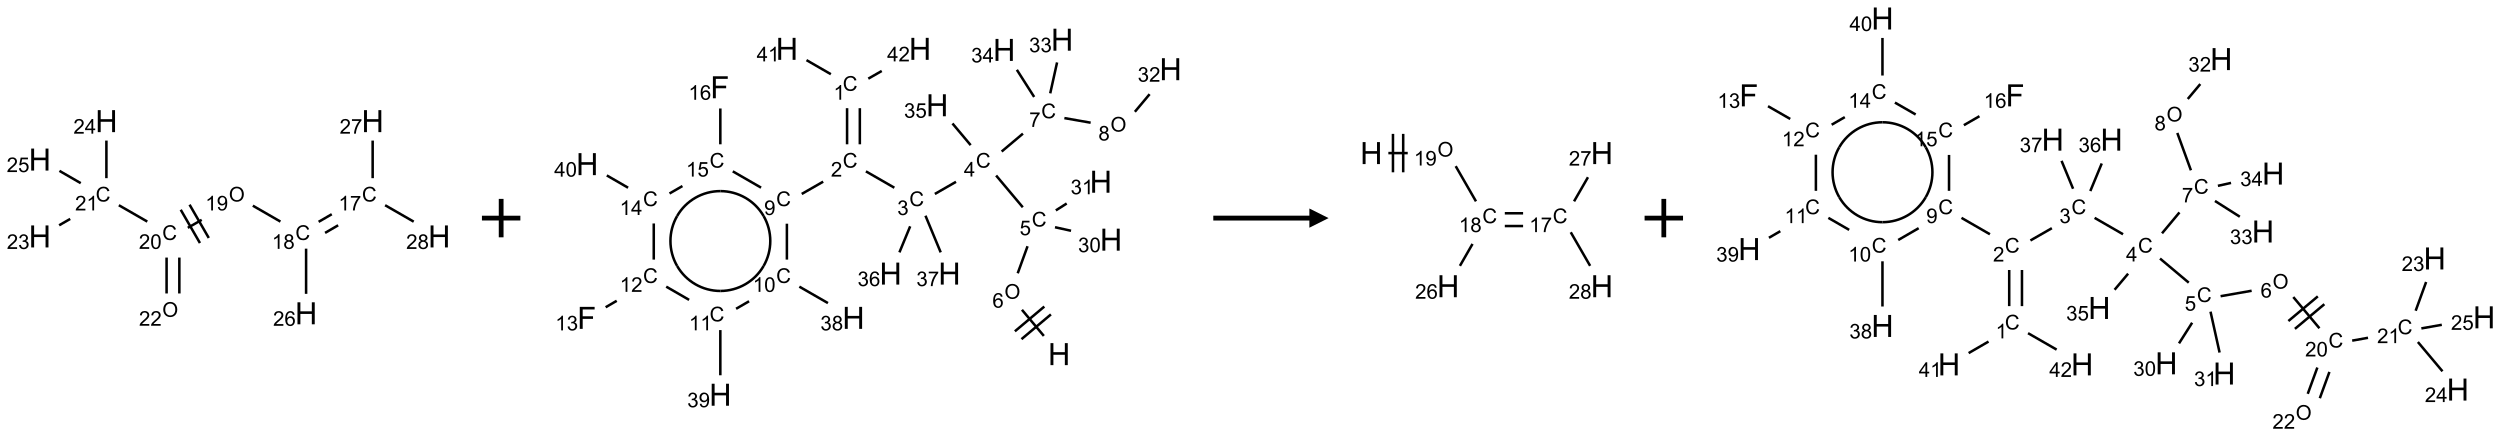 <?xml version="1.0" encoding="UTF-8"?>
<svg xmlns="http://www.w3.org/2000/svg" xmlns:xlink="http://www.w3.org/1999/xlink" width="1301" height="227" viewBox="0 0 1301 227">
<defs>
<g>
<g id="glyph-0-0">
<path d="M 1.332 0 L 1.332 -6.668 L 6.668 -6.668 L 6.668 0 Z M 1.5 -0.168 L 6.5 -0.168 L 6.5 -6.5 L 1.5 -6.5 Z M 1.5 -0.168 "/>
</g>
<g id="glyph-0-1">
<path d="M 6.27 -2.676 L 7.281 -2.422 C 7.07 -1.594 6.688 -0.961 6.137 -0.523 C 5.586 -0.086 4.914 0.129 4.121 0.129 C 3.297 0.129 2.629 -0.039 2.113 -0.371 C 1.598 -0.707 1.203 -1.191 0.934 -1.828 C 0.664 -2.465 0.531 -3.145 0.531 -3.875 C 0.531 -4.672 0.684 -5.363 0.988 -5.957 C 1.293 -6.547 1.723 -6.996 2.285 -7.305 C 2.844 -7.613 3.461 -7.766 4.137 -7.766 C 4.898 -7.766 5.543 -7.57 6.062 -7.184 C 6.582 -6.793 6.945 -6.246 7.152 -5.543 L 6.156 -5.309 C 5.98 -5.863 5.723 -6.266 5.387 -6.52 C 5.051 -6.773 4.625 -6.902 4.113 -6.902 C 3.527 -6.902 3.039 -6.762 2.645 -6.48 C 2.25 -6.199 1.973 -5.82 1.812 -5.348 C 1.652 -4.871 1.574 -4.383 1.574 -3.879 C 1.574 -3.23 1.668 -2.664 1.855 -2.18 C 2.047 -1.695 2.34 -1.332 2.738 -1.094 C 3.137 -0.855 3.57 -0.734 4.035 -0.734 C 4.602 -0.734 5.082 -0.898 5.473 -1.223 C 5.867 -1.551 6.133 -2.035 6.27 -2.676 Z M 6.27 -2.676 "/>
</g>
<g id="glyph-0-2">
<path d="M 3.973 0 L 3.035 0 L 3.035 -5.973 C 2.809 -5.758 2.516 -5.543 2.148 -5.328 C 1.781 -5.113 1.453 -4.953 1.16 -4.844 L 1.16 -5.75 C 1.684 -5.996 2.145 -6.297 2.535 -6.645 C 2.93 -6.996 3.207 -7.336 3.371 -7.668 L 3.973 -7.668 Z M 3.973 0 "/>
</g>
<g id="glyph-0-3">
<path d="M 0.504 -6.637 L 0.504 -7.535 L 5.449 -7.535 L 5.449 -6.809 C 4.961 -6.289 4.48 -5.602 4.004 -4.746 C 3.527 -3.887 3.156 -3.004 2.895 -2.098 C 2.707 -1.461 2.59 -0.762 2.535 0 L 1.574 0 C 1.582 -0.602 1.703 -1.328 1.926 -2.176 C 2.152 -3.027 2.477 -3.848 2.898 -4.637 C 3.32 -5.426 3.77 -6.094 4.246 -6.637 Z M 0.504 -6.637 "/>
</g>
<g id="glyph-0-4">
<path d="M 1.887 -4.141 C 1.496 -4.281 1.207 -4.484 1.02 -4.75 C 0.832 -5.016 0.738 -5.328 0.738 -5.699 C 0.738 -6.254 0.938 -6.719 1.34 -7.098 C 1.738 -7.477 2.27 -7.668 2.934 -7.668 C 3.598 -7.668 4.137 -7.473 4.543 -7.086 C 4.949 -6.699 5.152 -6.227 5.152 -5.672 C 5.152 -5.316 5.059 -5.008 4.871 -4.746 C 4.688 -4.484 4.406 -4.281 4.027 -4.141 C 4.496 -3.988 4.852 -3.742 5.098 -3.402 C 5.34 -3.062 5.465 -2.656 5.465 -2.184 C 5.465 -1.531 5.234 -0.98 4.77 -0.535 C 4.309 -0.09 3.703 0.129 2.949 0.129 C 2.195 0.129 1.586 -0.094 1.125 -0.539 C 0.664 -0.984 0.434 -1.543 0.434 -2.207 C 0.434 -2.703 0.559 -3.121 0.809 -3.457 C 1.062 -3.793 1.422 -4.02 1.887 -4.141 Z M 1.699 -5.73 C 1.699 -5.367 1.812 -5.074 2.047 -4.844 C 2.281 -4.613 2.582 -4.5 2.953 -4.5 C 3.312 -4.5 3.609 -4.613 3.84 -4.84 C 4.07 -5.066 4.188 -5.348 4.188 -5.676 C 4.188 -6.02 4.07 -6.309 3.832 -6.543 C 3.594 -6.777 3.297 -6.895 2.941 -6.895 C 2.586 -6.895 2.289 -6.781 2.051 -6.551 C 1.816 -6.324 1.699 -6.047 1.699 -5.73 Z M 1.395 -2.203 C 1.395 -1.938 1.461 -1.676 1.586 -1.426 C 1.711 -1.176 1.902 -0.984 2.152 -0.848 C 2.402 -0.711 2.672 -0.641 2.957 -0.641 C 3.406 -0.641 3.777 -0.785 4.066 -1.074 C 4.359 -1.363 4.504 -1.727 4.504 -2.172 C 4.504 -2.625 4.355 -2.996 4.055 -3.293 C 3.754 -3.586 3.379 -3.734 2.926 -3.734 C 2.484 -3.734 2.121 -3.59 1.832 -3.297 C 1.543 -3.004 1.395 -2.641 1.395 -2.203 Z M 1.395 -2.203 "/>
</g>
<g id="glyph-0-5">
<path d="M 0.516 -3.719 C 0.516 -4.984 0.855 -5.977 1.535 -6.695 C 2.215 -7.414 3.094 -7.77 4.172 -7.77 C 4.875 -7.77 5.512 -7.602 6.078 -7.266 C 6.645 -6.93 7.074 -6.461 7.371 -5.855 C 7.668 -5.254 7.816 -4.57 7.816 -3.809 C 7.816 -3.035 7.66 -2.34 7.348 -1.73 C 7.035 -1.117 6.594 -0.656 6.02 -0.34 C 5.449 -0.027 4.828 0.129 4.168 0.129 C 3.449 0.129 2.805 -0.043 2.238 -0.391 C 1.672 -0.738 1.246 -1.211 0.953 -1.812 C 0.66 -2.414 0.516 -3.047 0.516 -3.719 Z M 1.559 -3.703 C 1.559 -2.781 1.805 -2.059 2.301 -1.527 C 2.793 -1 3.414 -0.734 4.16 -0.734 C 4.922 -0.734 5.547 -1 6.039 -1.535 C 6.531 -2.07 6.777 -2.828 6.777 -3.812 C 6.777 -4.434 6.672 -4.977 6.461 -5.441 C 6.25 -5.902 5.945 -6.262 5.539 -6.52 C 5.133 -6.773 4.68 -6.902 4.176 -6.902 C 3.461 -6.902 2.848 -6.656 2.332 -6.164 C 1.816 -5.672 1.559 -4.852 1.559 -3.703 Z M 1.559 -3.703 "/>
</g>
<g id="glyph-0-6">
<path d="M 0.582 -1.766 L 1.484 -1.848 C 1.562 -1.426 1.707 -1.117 1.922 -0.926 C 2.137 -0.734 2.414 -0.641 2.75 -0.641 C 3.039 -0.641 3.289 -0.707 3.508 -0.84 C 3.727 -0.973 3.902 -1.148 4.043 -1.367 C 4.18 -1.586 4.297 -1.887 4.391 -2.262 C 4.484 -2.637 4.531 -3.016 4.531 -3.406 C 4.531 -3.449 4.531 -3.512 4.527 -3.594 C 4.34 -3.297 4.082 -3.055 3.758 -2.867 C 3.434 -2.68 3.082 -2.59 2.703 -2.59 C 2.07 -2.59 1.535 -2.816 1.098 -3.277 C 0.66 -3.734 0.441 -4.34 0.441 -5.09 C 0.441 -5.863 0.672 -6.484 1.129 -6.957 C 1.586 -7.43 2.156 -7.668 2.844 -7.668 C 3.34 -7.668 3.793 -7.531 4.207 -7.266 C 4.617 -7 4.93 -6.617 5.145 -6.121 C 5.355 -5.629 5.465 -4.91 5.465 -3.973 C 5.465 -2.996 5.359 -2.223 5.145 -1.645 C 4.934 -1.066 4.617 -0.625 4.199 -0.324 C 3.781 -0.02 3.293 0.129 2.73 0.129 C 2.133 0.129 1.645 -0.035 1.266 -0.367 C 0.887 -0.699 0.66 -1.164 0.582 -1.766 Z M 4.422 -5.137 C 4.422 -5.676 4.277 -6.102 3.992 -6.418 C 3.707 -6.734 3.359 -6.891 2.957 -6.891 C 2.543 -6.891 2.18 -6.719 1.871 -6.379 C 1.562 -6.039 1.406 -5.598 1.406 -5.059 C 1.406 -4.57 1.555 -4.176 1.848 -3.871 C 2.141 -3.566 2.5 -3.418 2.934 -3.418 C 3.367 -3.418 3.723 -3.57 4.004 -3.871 C 4.281 -4.176 4.422 -4.598 4.422 -5.137 Z M 4.422 -5.137 "/>
</g>
<g id="glyph-0-7">
<path d="M 5.371 -0.902 L 5.371 0 L 0.324 0 C 0.316 -0.227 0.352 -0.441 0.434 -0.652 C 0.562 -0.996 0.766 -1.332 1.051 -1.668 C 1.332 -2 1.742 -2.387 2.277 -2.824 C 3.105 -3.504 3.668 -4.043 3.957 -4.441 C 4.25 -4.84 4.395 -5.215 4.395 -5.566 C 4.395 -5.938 4.262 -6.254 3.996 -6.508 C 3.73 -6.762 3.387 -6.891 2.957 -6.891 C 2.508 -6.891 2.145 -6.754 1.875 -6.484 C 1.605 -6.215 1.469 -5.84 1.465 -5.359 L 0.5 -5.457 C 0.566 -6.176 0.812 -6.727 1.246 -7.102 C 1.676 -7.477 2.254 -7.668 2.98 -7.668 C 3.711 -7.668 4.293 -7.465 4.719 -7.059 C 5.145 -6.652 5.359 -6.148 5.359 -5.547 C 5.359 -5.242 5.297 -4.941 5.172 -4.645 C 5.047 -4.352 4.84 -4.039 4.551 -3.715 C 4.262 -3.387 3.777 -2.938 3.105 -2.371 C 2.543 -1.898 2.18 -1.578 2.02 -1.41 C 1.859 -1.242 1.73 -1.07 1.625 -0.902 Z M 5.371 -0.902 "/>
</g>
<g id="glyph-0-8">
<path d="M 0.441 -3.766 C 0.441 -4.668 0.535 -5.395 0.723 -5.945 C 0.906 -6.496 1.184 -6.922 1.551 -7.219 C 1.918 -7.516 2.375 -7.668 2.934 -7.668 C 3.344 -7.668 3.703 -7.586 4.012 -7.418 C 4.32 -7.254 4.574 -7.016 4.777 -6.707 C 4.977 -6.395 5.137 -6.016 5.25 -5.57 C 5.363 -5.125 5.422 -4.523 5.422 -3.766 C 5.422 -2.871 5.328 -2.148 5.145 -1.598 C 4.961 -1.047 4.688 -0.621 4.32 -0.32 C 3.953 -0.02 3.492 0.129 2.934 0.129 C 2.195 0.129 1.617 -0.133 1.199 -0.66 C 0.695 -1.297 0.441 -2.332 0.441 -3.766 Z M 1.406 -3.766 C 1.406 -2.512 1.555 -1.68 1.848 -1.262 C 2.141 -0.848 2.5 -0.641 2.934 -0.641 C 3.363 -0.641 3.727 -0.848 4.02 -1.266 C 4.312 -1.684 4.457 -2.516 4.457 -3.766 C 4.457 -5.023 4.312 -5.859 4.02 -6.27 C 3.727 -6.684 3.359 -6.891 2.922 -6.891 C 2.492 -6.891 2.148 -6.707 1.891 -6.344 C 1.566 -5.879 1.406 -5.02 1.406 -3.766 Z M 1.406 -3.766 "/>
</g>
<g id="glyph-0-9">
<path d="M 0.449 -2.016 L 1.387 -2.141 C 1.492 -1.609 1.676 -1.227 1.934 -0.992 C 2.191 -0.758 2.508 -0.641 2.879 -0.641 C 3.32 -0.641 3.695 -0.793 3.996 -1.098 C 4.301 -1.402 4.453 -1.781 4.453 -2.234 C 4.453 -2.664 4.312 -3.02 4.031 -3.301 C 3.75 -3.578 3.391 -3.719 2.957 -3.719 C 2.781 -3.719 2.562 -3.684 2.297 -3.613 L 2.402 -4.438 C 2.465 -4.43 2.516 -4.426 2.551 -4.426 C 2.949 -4.426 3.312 -4.531 3.629 -4.738 C 3.949 -4.949 4.109 -5.27 4.109 -5.703 C 4.109 -6.047 3.992 -6.332 3.762 -6.559 C 3.527 -6.785 3.227 -6.895 2.859 -6.895 C 2.496 -6.895 2.191 -6.781 1.949 -6.551 C 1.707 -6.324 1.547 -5.98 1.48 -5.52 L 0.543 -5.688 C 0.656 -6.316 0.918 -6.805 1.324 -7.148 C 1.73 -7.492 2.234 -7.668 2.84 -7.668 C 3.254 -7.668 3.641 -7.578 3.988 -7.398 C 4.34 -7.219 4.609 -6.977 4.793 -6.668 C 4.98 -6.359 5.074 -6.031 5.074 -5.684 C 5.074 -5.352 4.984 -5.051 4.809 -4.781 C 4.629 -4.512 4.367 -4.297 4.02 -4.137 C 4.473 -4.031 4.824 -3.816 5.074 -3.488 C 5.324 -3.16 5.449 -2.75 5.449 -2.254 C 5.449 -1.59 5.203 -1.023 4.719 -0.559 C 4.234 -0.098 3.617 0.137 2.875 0.137 C 2.203 0.137 1.648 -0.062 1.207 -0.465 C 0.762 -0.863 0.512 -1.379 0.449 -2.016 Z M 0.449 -2.016 "/>
</g>
<g id="glyph-0-10">
<path d="M 3.449 0 L 3.449 -1.828 L 0.137 -1.828 L 0.137 -2.688 L 3.621 -7.637 L 4.387 -7.637 L 4.387 -2.688 L 5.418 -2.688 L 5.418 -1.828 L 4.387 -1.828 L 4.387 0 Z M 3.449 -2.688 L 3.449 -6.129 L 1.059 -2.688 Z M 3.449 -2.688 "/>
</g>
<g id="glyph-0-11">
<path d="M 0.441 -2 L 1.426 -2.082 C 1.5 -1.605 1.668 -1.242 1.934 -1.004 C 2.199 -0.762 2.52 -0.641 2.895 -0.641 C 3.348 -0.641 3.73 -0.812 4.043 -1.152 C 4.355 -1.492 4.512 -1.941 4.512 -2.504 C 4.512 -3.039 4.359 -3.461 4.059 -3.77 C 3.758 -4.078 3.367 -4.234 2.879 -4.234 C 2.578 -4.234 2.305 -4.164 2.062 -4.027 C 1.82 -3.891 1.629 -3.715 1.488 -3.496 L 0.609 -3.609 L 1.348 -7.531 L 5.145 -7.531 L 5.145 -6.637 L 2.098 -6.637 L 1.688 -4.582 C 2.145 -4.902 2.625 -5.062 3.129 -5.062 C 3.797 -5.062 4.359 -4.832 4.816 -4.371 C 5.277 -3.91 5.504 -3.312 5.504 -2.59 C 5.504 -1.898 5.305 -1.301 4.902 -0.797 C 4.41 -0.18 3.742 0.129 2.895 0.129 C 2.199 0.129 1.633 -0.062 1.195 -0.453 C 0.758 -0.844 0.504 -1.359 0.441 -2 Z M 0.441 -2 "/>
</g>
<g id="glyph-0-12">
<path d="M 5.309 -5.766 L 4.375 -5.691 C 4.293 -6.059 4.172 -6.328 4.02 -6.496 C 3.766 -6.762 3.453 -6.895 3.082 -6.895 C 2.785 -6.895 2.523 -6.812 2.297 -6.645 C 2 -6.43 1.77 -6.117 1.598 -5.703 C 1.43 -5.289 1.34 -4.703 1.332 -3.938 C 1.559 -4.281 1.836 -4.535 2.16 -4.703 C 2.488 -4.871 2.828 -4.953 3.188 -4.953 C 3.812 -4.953 4.344 -4.723 4.785 -4.262 C 5.223 -3.801 5.441 -3.207 5.441 -2.48 C 5.441 -2 5.34 -1.555 5.133 -1.145 C 4.926 -0.73 4.641 -0.418 4.281 -0.199 C 3.922 0.02 3.512 0.129 3.051 0.129 C 2.27 0.129 1.633 -0.156 1.141 -0.73 C 0.648 -1.305 0.402 -2.254 0.402 -3.574 C 0.402 -5.051 0.672 -6.121 1.219 -6.793 C 1.695 -7.375 2.336 -7.668 3.141 -7.668 C 3.742 -7.668 4.234 -7.5 4.617 -7.16 C 5 -6.824 5.23 -6.359 5.309 -5.766 Z M 1.48 -2.473 C 1.48 -2.152 1.547 -1.844 1.684 -1.547 C 1.82 -1.25 2.016 -1.027 2.262 -0.871 C 2.508 -0.719 2.766 -0.641 3.035 -0.641 C 3.434 -0.641 3.773 -0.801 4.059 -1.121 C 4.344 -1.441 4.484 -1.875 4.484 -2.422 C 4.484 -2.949 4.344 -3.367 4.062 -3.668 C 3.781 -3.973 3.426 -4.125 3 -4.125 C 2.578 -4.125 2.219 -3.973 1.922 -3.668 C 1.625 -3.363 1.48 -2.969 1.48 -2.473 Z M 1.48 -2.473 "/>
</g>
<g id="glyph-1-0">
<path d="M 2 0 L 2 -10 L 10 -10 L 10 0 Z M 2.25 -0.25 L 9.75 -0.25 L 9.75 -9.75 L 2.25 -9.75 Z M 2.25 -0.25 "/>
</g>
<g id="glyph-1-1">
<path d="M 1.281 0 L 1.281 -11.453 L 2.797 -11.453 L 2.797 -6.75 L 8.75 -6.75 L 8.75 -11.453 L 10.266 -11.453 L 10.266 0 L 8.75 0 L 8.75 -5.398 L 2.797 -5.398 L 2.797 0 Z M 1.281 0 "/>
</g>
<g id="glyph-1-2">
<path d="M 1.312 0 L 1.312 -11.453 L 9.039 -11.453 L 9.039 -10.102 L 2.828 -10.102 L 2.828 -6.555 L 8.203 -6.555 L 8.203 -5.203 L 2.828 -5.203 L 2.828 0 Z M 1.312 0 "/>
</g>
</g>
</defs>
<path fill="none" stroke-width="0.033" stroke-linecap="butt" stroke-linejoin="miter" stroke="rgb(0%, 0%, 0%)" stroke-opacity="1" stroke-miterlimit="10" d="M 3.798 1.211 L 3.627 1.31 " transform="matrix(40, 0, 0, 40, 20.731, 63.039)"/>
<path fill="none" stroke-width="0.033" stroke-linecap="butt" stroke-linejoin="miter" stroke="rgb(0%, 0%, 0%)" stroke-opacity="1" stroke-miterlimit="10" d="M 3.881 1.355 L 3.711 1.454 " transform="matrix(40, 0, 0, 40, 20.731, 63.039)"/>
<path fill="none" stroke-width="0.033" stroke-linecap="butt" stroke-linejoin="miter" stroke="rgb(0%, 0%, 0%)" stroke-opacity="1" stroke-miterlimit="10" d="M 3.13 1.307 L 2.771 1.1 " transform="matrix(40, 0, 0, 40, 20.731, 63.039)"/>
<path fill="none" stroke-width="0.033" stroke-linecap="butt" stroke-linejoin="miter" stroke="rgb(0%, 0%, 0%)" stroke-opacity="1" stroke-miterlimit="10" d="M 2.106 1.284 L 1.925 1.388 " transform="matrix(40, 0, 0, 40, 20.731, 63.039)"/>
<path fill="none" stroke-width="0.033" stroke-linecap="butt" stroke-linejoin="miter" stroke="rgb(0%, 0%, 0%)" stroke-opacity="1" stroke-miterlimit="10" d="M 1.833 1.153 L 2.083 1.586 " transform="matrix(40, 0, 0, 40, 20.731, 63.039)"/>
<path fill="none" stroke-width="0.033" stroke-linecap="butt" stroke-linejoin="miter" stroke="rgb(0%, 0%, 0%)" stroke-opacity="1" stroke-miterlimit="10" d="M 1.948 1.087 L 2.198 1.52 " transform="matrix(40, 0, 0, 40, 20.731, 63.039)"/>
<path fill="none" stroke-width="0.033" stroke-linecap="butt" stroke-linejoin="miter" stroke="rgb(0%, 0%, 0%)" stroke-opacity="1" stroke-miterlimit="10" d="M 1.398 1.307 L 1.028 1.094 " transform="matrix(40, 0, 0, 40, 20.731, 63.039)"/>
<path fill="none" stroke-width="0.033" stroke-linecap="butt" stroke-linejoin="miter" stroke="rgb(0%, 0%, 0%)" stroke-opacity="1" stroke-miterlimit="10" d="M 0.395 1.272 L 0.251 1.355 " transform="matrix(40, 0, 0, 40, 20.731, 63.039)"/>
<path fill="none" stroke-width="0.033" stroke-linecap="butt" stroke-linejoin="miter" stroke="rgb(0%, 0%, 0%)" stroke-opacity="1" stroke-miterlimit="10" d="M 0.866 0.742 L 0.866 0.253 " transform="matrix(40, 0, 0, 40, 20.731, 63.039)"/>
<path fill="none" stroke-width="0.033" stroke-linecap="butt" stroke-linejoin="miter" stroke="rgb(0%, 0%, 0%)" stroke-opacity="1" stroke-miterlimit="10" d="M 0.532 0.807 L 0.255 0.647 " transform="matrix(40, 0, 0, 40, 20.731, 63.039)"/>
<path fill="none" stroke-width="0.033" stroke-linecap="butt" stroke-linejoin="miter" stroke="rgb(0%, 0%, 0%)" stroke-opacity="1" stroke-miterlimit="10" d="M 1.649 1.775 L 1.649 2.242 " transform="matrix(40, 0, 0, 40, 20.731, 63.039)"/>
<path fill="none" stroke-width="0.033" stroke-linecap="butt" stroke-linejoin="miter" stroke="rgb(0%, 0%, 0%)" stroke-opacity="1" stroke-miterlimit="10" d="M 1.815 1.775 L 1.815 2.242 " transform="matrix(40, 0, 0, 40, 20.731, 63.039)"/>
<path fill="none" stroke-width="0.033" stroke-linecap="butt" stroke-linejoin="miter" stroke="rgb(0%, 0%, 0%)" stroke-opacity="1" stroke-miterlimit="10" d="M 3.464 1.659 L 3.464 2.247 " transform="matrix(40, 0, 0, 40, 20.731, 63.039)"/>
<path fill="none" stroke-width="0.033" stroke-linecap="butt" stroke-linejoin="miter" stroke="rgb(0%, 0%, 0%)" stroke-opacity="1" stroke-miterlimit="10" d="M 4.33 0.742 L 4.33 0.253 " transform="matrix(40, 0, 0, 40, 20.731, 63.039)"/>
<path fill="none" stroke-width="0.033" stroke-linecap="butt" stroke-linejoin="miter" stroke="rgb(0%, 0%, 0%)" stroke-opacity="1" stroke-miterlimit="10" d="M 4.492 1.094 L 4.864 1.308 " transform="matrix(40, 0, 0, 40, 20.731, 63.039)"/>
<g fill="rgb(0%, 0%, 0%)" fill-opacity="1">
<use xlink:href="#glyph-0-1" x="188.344" y="104.883"/>
</g>
<g fill="rgb(0%, 0%, 0%)" fill-opacity="1">
<use xlink:href="#glyph-0-2" x="176.156" y="109.52"/>
<use xlink:href="#glyph-0-3" x="182.089" y="109.52"/>
</g>
<g fill="rgb(0%, 0%, 0%)" fill-opacity="1">
<use xlink:href="#glyph-0-1" x="153.703" y="124.883"/>
</g>
<g fill="rgb(0%, 0%, 0%)" fill-opacity="1">
<use xlink:href="#glyph-0-2" x="141.5" y="129.52"/>
<use xlink:href="#glyph-0-4" x="147.432" y="129.52"/>
</g>
<g fill="rgb(0%, 0%, 0%)" fill-opacity="1">
<use xlink:href="#glyph-0-5" x="119.078" y="104.887"/>
</g>
<g fill="rgb(0%, 0%, 0%)" fill-opacity="1">
<use xlink:href="#glyph-0-2" x="106.859" y="109.52"/>
<use xlink:href="#glyph-0-6" x="112.792" y="109.52"/>
</g>
<g fill="rgb(0%, 0%, 0%)" fill-opacity="1">
<use xlink:href="#glyph-0-1" x="84.418" y="124.883"/>
</g>
<g fill="rgb(0%, 0%, 0%)" fill-opacity="1">
<use xlink:href="#glyph-0-7" x="72.262" y="129.52"/>
<use xlink:href="#glyph-0-8" x="78.194" y="129.52"/>
</g>
<g fill="rgb(0%, 0%, 0%)" fill-opacity="1">
<use xlink:href="#glyph-0-1" x="49.777" y="104.883"/>
</g>
<g fill="rgb(0%, 0%, 0%)" fill-opacity="1">
<use xlink:href="#glyph-0-7" x="39.07" y="109.52"/>
<use xlink:href="#glyph-0-2" x="45.003" y="109.52"/>
</g>
<g fill="rgb(0%, 0%, 0%)" fill-opacity="1">
<use xlink:href="#glyph-1-1" x="14.957" y="128.766"/>
</g>
<g fill="rgb(0%, 0%, 0%)" fill-opacity="1">
<use xlink:href="#glyph-0-7" x="3.527" y="129.559"/>
<use xlink:href="#glyph-0-9" x="9.46" y="129.559"/>
</g>
<g fill="rgb(0%, 0%, 0%)" fill-opacity="1">
<use xlink:href="#glyph-1-1" x="49.598" y="68.766"/>
</g>
<g fill="rgb(0%, 0%, 0%)" fill-opacity="1">
<use xlink:href="#glyph-0-7" x="38.199" y="69.559"/>
<use xlink:href="#glyph-0-10" x="44.132" y="69.559"/>
</g>
<g fill="rgb(0%, 0%, 0%)" fill-opacity="1">
<use xlink:href="#glyph-1-1" x="14.957" y="88.766"/>
</g>
<g fill="rgb(0%, 0%, 0%)" fill-opacity="1">
<use xlink:href="#glyph-0-7" x="3.469" y="89.559"/>
<use xlink:href="#glyph-0-11" x="9.401" y="89.559"/>
</g>
<g fill="rgb(0%, 0%, 0%)" fill-opacity="1">
<use xlink:href="#glyph-0-5" x="84.434" y="164.887"/>
</g>
<g fill="rgb(0%, 0%, 0%)" fill-opacity="1">
<use xlink:href="#glyph-0-7" x="72.316" y="169.52"/>
<use xlink:href="#glyph-0-7" x="78.249" y="169.52"/>
</g>
<g fill="rgb(0%, 0%, 0%)" fill-opacity="1">
<use xlink:href="#glyph-1-1" x="153.523" y="168.766"/>
</g>
<g fill="rgb(0%, 0%, 0%)" fill-opacity="1">
<use xlink:href="#glyph-0-7" x="142.094" y="169.559"/>
<use xlink:href="#glyph-0-12" x="148.026" y="169.559"/>
</g>
<g fill="rgb(0%, 0%, 0%)" fill-opacity="1">
<use xlink:href="#glyph-1-1" x="188.164" y="68.766"/>
</g>
<g fill="rgb(0%, 0%, 0%)" fill-opacity="1">
<use xlink:href="#glyph-0-7" x="176.73" y="69.559"/>
<use xlink:href="#glyph-0-3" x="182.663" y="69.559"/>
</g>
<g fill="rgb(0%, 0%, 0%)" fill-opacity="1">
<use xlink:href="#glyph-1-1" x="222.805" y="128.766"/>
</g>
<g fill="rgb(0%, 0%, 0%)" fill-opacity="1">
<use xlink:href="#glyph-0-7" x="211.355" y="129.559"/>
<use xlink:href="#glyph-0-4" x="217.288" y="129.559"/>
</g>
<path fill="none" stroke-width="0.062" stroke-linecap="butt" stroke-linejoin="miter" stroke="rgb(0%, 0%, 0%)" stroke-opacity="1" stroke-miterlimit="10" d="M -0 0 L 0.5 0 M 0.25 -0.25 L 0.25 0.25 " transform="matrix(40, 0, 0, 40, 250.801, 113.5)"/>
<path fill="none" stroke-width="0.033" stroke-linecap="butt" stroke-linejoin="miter" stroke="rgb(0%, 0%, 0%)" stroke-opacity="1" stroke-miterlimit="10" d="M 5.941 3.854 L 5.656 3.514 " transform="matrix(40, 0, 0, 40, 305.578, 20.654)"/>
<path fill="none" stroke-width="0.033" stroke-linecap="butt" stroke-linejoin="miter" stroke="rgb(0%, 0%, 0%)" stroke-opacity="1" stroke-miterlimit="10" d="M 5.947 3.472 L 5.564 3.794 " transform="matrix(40, 0, 0, 40, 305.578, 20.654)"/>
<path fill="none" stroke-width="0.033" stroke-linecap="butt" stroke-linejoin="miter" stroke="rgb(0%, 0%, 0%)" stroke-opacity="1" stroke-miterlimit="10" d="M 6.033 3.574 L 5.65 3.896 " transform="matrix(40, 0, 0, 40, 305.578, 20.654)"/>
<path fill="none" stroke-width="0.033" stroke-linecap="butt" stroke-linejoin="miter" stroke="rgb(0%, 0%, 0%)" stroke-opacity="1" stroke-miterlimit="10" d="M 5.601 3.039 L 5.729 2.687 " transform="matrix(40, 0, 0, 40, 305.578, 20.654)"/>
<path fill="none" stroke-width="0.033" stroke-linecap="butt" stroke-linejoin="miter" stroke="rgb(0%, 0%, 0%)" stroke-opacity="1" stroke-miterlimit="10" d="M 5.667 2.18 L 5.32 1.767 " transform="matrix(40, 0, 0, 40, 305.578, 20.654)"/>
<path fill="none" stroke-width="0.033" stroke-linecap="butt" stroke-linejoin="miter" stroke="rgb(0%, 0%, 0%)" stroke-opacity="1" stroke-miterlimit="10" d="M 4.798 1.849 L 4.523 2.007 " transform="matrix(40, 0, 0, 40, 305.578, 20.654)"/>
<path fill="none" stroke-width="0.033" stroke-linecap="butt" stroke-linejoin="miter" stroke="rgb(0%, 0%, 0%)" stroke-opacity="1" stroke-miterlimit="10" d="M 3.996 1.926 L 3.626 1.713 " transform="matrix(40, 0, 0, 40, 305.578, 20.654)"/>
<path fill="none" stroke-width="0.033" stroke-linecap="butt" stroke-linejoin="miter" stroke="rgb(0%, 0%, 0%)" stroke-opacity="1" stroke-miterlimit="10" d="M 3.547 1.361 L 3.547 0.891 " transform="matrix(40, 0, 0, 40, 305.578, 20.654)"/>
<path fill="none" stroke-width="0.033" stroke-linecap="butt" stroke-linejoin="miter" stroke="rgb(0%, 0%, 0%)" stroke-opacity="1" stroke-miterlimit="10" d="M 3.381 1.361 L 3.381 0.891 " transform="matrix(40, 0, 0, 40, 305.578, 20.654)"/>
<path fill="none" stroke-width="0.033" stroke-linecap="butt" stroke-linejoin="miter" stroke="rgb(0%, 0%, 0%)" stroke-opacity="1" stroke-miterlimit="10" d="M 3.17 0.449 L 2.853 0.266 " transform="matrix(40, 0, 0, 40, 305.578, 20.654)"/>
<path fill="none" stroke-width="0.033" stroke-linecap="butt" stroke-linejoin="miter" stroke="rgb(0%, 0%, 0%)" stroke-opacity="1" stroke-miterlimit="10" d="M 3.657 0.507 L 3.832 0.407 " transform="matrix(40, 0, 0, 40, 305.578, 20.654)"/>
<path fill="none" stroke-width="0.033" stroke-linecap="butt" stroke-linejoin="miter" stroke="rgb(0%, 0%, 0%)" stroke-opacity="1" stroke-miterlimit="10" d="M 3.07 1.847 L 2.791 2.007 " transform="matrix(40, 0, 0, 40, 305.578, 20.654)"/>
<path fill="none" stroke-width="0.033" stroke-linecap="butt" stroke-linejoin="miter" stroke="rgb(0%, 0%, 0%)" stroke-opacity="1" stroke-miterlimit="10" d="M 2.598 2.394 L 2.598 2.861 " transform="matrix(40, 0, 0, 40, 305.578, 20.654)"/>
<path fill="none" stroke-width="0.033" stroke-linecap="butt" stroke-linejoin="miter" stroke="rgb(0%, 0%, 0%)" stroke-opacity="1" stroke-miterlimit="10" d="M 2.76 3.213 L 3.132 3.427 " transform="matrix(40, 0, 0, 40, 305.578, 20.654)"/>
<path fill="none" stroke-width="0.033" stroke-linecap="butt" stroke-linejoin="miter" stroke="rgb(0%, 0%, 0%)" stroke-opacity="1" stroke-miterlimit="10" d="M 2.106 3.403 L 1.937 3.501 " transform="matrix(40, 0, 0, 40, 305.578, 20.654)"/>
<path fill="none" stroke-width="0.033" stroke-linecap="butt" stroke-linejoin="miter" stroke="rgb(0%, 0%, 0%)" stroke-opacity="1" stroke-miterlimit="10" d="M 1.732 3.778 L 1.732 4.366 " transform="matrix(40, 0, 0, 40, 305.578, 20.654)"/>
<path fill="none" stroke-width="0.033" stroke-linecap="butt" stroke-linejoin="miter" stroke="rgb(0%, 0%, 0%)" stroke-opacity="1" stroke-miterlimit="10" d="M 1.326 3.385 L 1.028 3.213 " transform="matrix(40, 0, 0, 40, 305.578, 20.654)"/>
<path fill="none" stroke-width="0.033" stroke-linecap="butt" stroke-linejoin="miter" stroke="rgb(0%, 0%, 0%)" stroke-opacity="1" stroke-miterlimit="10" d="M 0.384 3.397 L 0.24 3.481 " transform="matrix(40, 0, 0, 40, 305.578, 20.654)"/>
<path fill="none" stroke-width="0.033" stroke-linecap="butt" stroke-linejoin="miter" stroke="rgb(0%, 0%, 0%)" stroke-opacity="1" stroke-miterlimit="10" d="M 0.866 2.861 L 0.866 2.391 " transform="matrix(40, 0, 0, 40, 305.578, 20.654)"/>
<path fill="none" stroke-width="0.033" stroke-linecap="butt" stroke-linejoin="miter" stroke="rgb(0%, 0%, 0%)" stroke-opacity="1" stroke-miterlimit="10" d="M 0.532 1.926 L 0.255 1.766 " transform="matrix(40, 0, 0, 40, 305.578, 20.654)"/>
<path fill="none" stroke-width="0.033" stroke-linecap="butt" stroke-linejoin="miter" stroke="rgb(0%, 0%, 0%)" stroke-opacity="1" stroke-miterlimit="10" d="M 1.071 2.001 L 1.239 1.904 " transform="matrix(40, 0, 0, 40, 305.578, 20.654)"/>
<path fill="none" stroke-width="0.033" stroke-linecap="butt" stroke-linejoin="miter" stroke="rgb(0%, 0%, 0%)" stroke-opacity="1" stroke-miterlimit="10" d="M 1.894 1.713 L 2.262 1.925 " transform="matrix(40, 0, 0, 40, 305.578, 20.654)"/>
<path fill="none" stroke-width="0.033" stroke-linecap="butt" stroke-linejoin="miter" stroke="rgb(0%, 0%, 0%)" stroke-opacity="1" stroke-miterlimit="10" d="M 1.732 1.361 L 1.732 0.895 " transform="matrix(40, 0, 0, 40, 305.578, 20.654)"/>
<path fill="none" stroke-width="0.033" stroke-linecap="butt" stroke-linejoin="miter" stroke="rgb(0%, 0%, 0%)" stroke-opacity="1" stroke-miterlimit="10" d="M 4.202 2.428 L 4.062 2.767 " transform="matrix(40, 0, 0, 40, 305.578, 20.654)"/>
<path fill="none" stroke-width="0.033" stroke-linecap="butt" stroke-linejoin="miter" stroke="rgb(0%, 0%, 0%)" stroke-opacity="1" stroke-miterlimit="10" d="M 4.401 2.29 L 4.599 2.767 " transform="matrix(40, 0, 0, 40, 305.578, 20.654)"/>
<path fill="none" stroke-width="0.033" stroke-linecap="butt" stroke-linejoin="miter" stroke="rgb(0%, 0%, 0%)" stroke-opacity="1" stroke-miterlimit="10" d="M 5.392 1.455 L 5.669 1.222 " transform="matrix(40, 0, 0, 40, 305.578, 20.654)"/>
<path fill="none" stroke-width="0.033" stroke-linecap="butt" stroke-linejoin="miter" stroke="rgb(0%, 0%, 0%)" stroke-opacity="1" stroke-miterlimit="10" d="M 6.208 1.02 L 6.55 1.08 " transform="matrix(40, 0, 0, 40, 305.578, 20.654)"/>
<path fill="none" stroke-width="0.033" stroke-linecap="butt" stroke-linejoin="miter" stroke="rgb(0%, 0%, 0%)" stroke-opacity="1" stroke-miterlimit="10" d="M 7.125 0.938 L 7.317 0.709 " transform="matrix(40, 0, 0, 40, 305.578, 20.654)"/>
<path fill="none" stroke-width="0.033" stroke-linecap="butt" stroke-linejoin="miter" stroke="rgb(0%, 0%, 0%)" stroke-opacity="1" stroke-miterlimit="10" d="M 6.024 0.698 L 6.113 0.296 " transform="matrix(40, 0, 0, 40, 305.578, 20.654)"/>
<path fill="none" stroke-width="0.033" stroke-linecap="butt" stroke-linejoin="miter" stroke="rgb(0%, 0%, 0%)" stroke-opacity="1" stroke-miterlimit="10" d="M 5.815 0.745 L 5.59 0.392 " transform="matrix(40, 0, 0, 40, 305.578, 20.654)"/>
<path fill="none" stroke-width="0.033" stroke-linecap="butt" stroke-linejoin="miter" stroke="rgb(0%, 0%, 0%)" stroke-opacity="1" stroke-miterlimit="10" d="M 4.989 1.372 L 4.752 1.09 " transform="matrix(40, 0, 0, 40, 305.578, 20.654)"/>
<path fill="none" stroke-width="0.033" stroke-linecap="butt" stroke-linejoin="miter" stroke="rgb(0%, 0%, 0%)" stroke-opacity="1" stroke-miterlimit="10" d="M 6.086 2.44 L 6.295 2.486 " transform="matrix(40, 0, 0, 40, 305.578, 20.654)"/>
<path fill="none" stroke-width="0.033" stroke-linecap="butt" stroke-linejoin="miter" stroke="rgb(0%, 0%, 0%)" stroke-opacity="1" stroke-miterlimit="10" d="M 6.097 2.221 L 6.238 2.131 " transform="matrix(40, 0, 0, 40, 305.578, 20.654)"/>
<path fill="none" stroke-width="0.033" stroke-linecap="butt" stroke-linejoin="miter" stroke="rgb(0%, 0%, 0%)" stroke-opacity="1" stroke-miterlimit="10" d="M 2.295 2.294 C 2.411 2.495 2.411 2.743 2.295 2.944 " transform="matrix(40, 0, 0, 40, 305.578, 20.654)"/>
<path fill="none" stroke-width="0.033" stroke-linecap="butt" stroke-linejoin="miter" stroke="rgb(0%, 0%, 0%)" stroke-opacity="1" stroke-miterlimit="10" d="M 1.732 1.97 C 1.964 1.97 2.179 2.093 2.295 2.294 " transform="matrix(40, 0, 0, 40, 305.578, 20.654)"/>
<path fill="none" stroke-width="0.033" stroke-linecap="butt" stroke-linejoin="miter" stroke="rgb(0%, 0%, 0%)" stroke-opacity="1" stroke-miterlimit="10" d="M 1.17 2.294 C 1.286 2.093 1.5 1.97 1.732 1.97 " transform="matrix(40, 0, 0, 40, 305.578, 20.654)"/>
<path fill="none" stroke-width="0.033" stroke-linecap="butt" stroke-linejoin="miter" stroke="rgb(0%, 0%, 0%)" stroke-opacity="1" stroke-miterlimit="10" d="M 1.17 2.944 C 1.054 2.743 1.054 2.495 1.17 2.294 " transform="matrix(40, 0, 0, 40, 305.578, 20.654)"/>
<path fill="none" stroke-width="0.033" stroke-linecap="butt" stroke-linejoin="miter" stroke="rgb(0%, 0%, 0%)" stroke-opacity="1" stroke-miterlimit="10" d="M 1.732 3.269 C 1.5 3.269 1.286 3.145 1.17 2.944 " transform="matrix(40, 0, 0, 40, 305.578, 20.654)"/>
<path fill="none" stroke-width="0.033" stroke-linecap="butt" stroke-linejoin="miter" stroke="rgb(0%, 0%, 0%)" stroke-opacity="1" stroke-miterlimit="10" d="M 2.295 2.944 C 2.179 3.145 1.964 3.269 1.732 3.269 " transform="matrix(40, 0, 0, 40, 305.578, 20.654)"/>
<g fill="rgb(0%, 0%, 0%)" fill-opacity="1">
<use xlink:href="#glyph-1-1" x="545.395" y="190.016"/>
</g>
<g fill="rgb(0%, 0%, 0%)" fill-opacity="1">
<use xlink:href="#glyph-0-5" x="522.699" y="155.496"/>
</g>
<g fill="rgb(0%, 0%, 0%)" fill-opacity="1">
<use xlink:href="#glyph-0-12" x="516.438" y="160.129"/>
</g>
<g fill="rgb(0%, 0%, 0%)" fill-opacity="1">
<use xlink:href="#glyph-0-1" x="536.918" y="117.902"/>
</g>
<g fill="rgb(0%, 0%, 0%)" fill-opacity="1">
<use xlink:href="#glyph-0-11" x="530.609" y="122.406"/>
</g>
<g fill="rgb(0%, 0%, 0%)" fill-opacity="1">
<use xlink:href="#glyph-0-1" x="507.832" y="87.262"/>
</g>
<g fill="rgb(0%, 0%, 0%)" fill-opacity="1">
<use xlink:href="#glyph-0-10" x="501.613" y="91.867"/>
</g>
<g fill="rgb(0%, 0%, 0%)" fill-opacity="1">
<use xlink:href="#glyph-0-1" x="473.191" y="107.262"/>
</g>
<g fill="rgb(0%, 0%, 0%)" fill-opacity="1">
<use xlink:href="#glyph-0-9" x="466.938" y="111.898"/>
</g>
<g fill="rgb(0%, 0%, 0%)" fill-opacity="1">
<use xlink:href="#glyph-0-1" x="438.551" y="87.262"/>
</g>
<g fill="rgb(0%, 0%, 0%)" fill-opacity="1">
<use xlink:href="#glyph-0-7" x="432.379" y="91.898"/>
</g>
<g fill="rgb(0%, 0%, 0%)" fill-opacity="1">
<use xlink:href="#glyph-0-1" x="438.551" y="47.262"/>
</g>
<g fill="rgb(0%, 0%, 0%)" fill-opacity="1">
<use xlink:href="#glyph-0-2" x="433.77" y="51.898"/>
</g>
<g fill="rgb(0%, 0%, 0%)" fill-opacity="1">
<use xlink:href="#glyph-1-1" x="403.73" y="31.145"/>
</g>
<g fill="rgb(0%, 0%, 0%)" fill-opacity="1">
<use xlink:href="#glyph-0-10" x="393.77" y="31.938"/>
<use xlink:href="#glyph-0-2" x="399.702" y="31.938"/>
</g>
<g fill="rgb(0%, 0%, 0%)" fill-opacity="1">
<use xlink:href="#glyph-1-1" x="473.012" y="31.145"/>
</g>
<g fill="rgb(0%, 0%, 0%)" fill-opacity="1">
<use xlink:href="#glyph-0-10" x="461.656" y="31.938"/>
<use xlink:href="#glyph-0-7" x="467.589" y="31.938"/>
</g>
<g fill="rgb(0%, 0%, 0%)" fill-opacity="1">
<use xlink:href="#glyph-0-1" x="403.91" y="107.262"/>
</g>
<g fill="rgb(0%, 0%, 0%)" fill-opacity="1">
<use xlink:href="#glyph-0-6" x="397.641" y="111.898"/>
</g>
<g fill="rgb(0%, 0%, 0%)" fill-opacity="1">
<use xlink:href="#glyph-0-1" x="403.91" y="147.262"/>
</g>
<g fill="rgb(0%, 0%, 0%)" fill-opacity="1">
<use xlink:href="#glyph-0-2" x="391.75" y="151.898"/>
<use xlink:href="#glyph-0-8" x="397.682" y="151.898"/>
</g>
<g fill="rgb(0%, 0%, 0%)" fill-opacity="1">
<use xlink:href="#glyph-1-1" x="438.371" y="171.145"/>
</g>
<g fill="rgb(0%, 0%, 0%)" fill-opacity="1">
<use xlink:href="#glyph-0-9" x="426.922" y="171.938"/>
<use xlink:href="#glyph-0-4" x="432.854" y="171.938"/>
</g>
<g fill="rgb(0%, 0%, 0%)" fill-opacity="1">
<use xlink:href="#glyph-0-1" x="369.266" y="167.262"/>
</g>
<g fill="rgb(0%, 0%, 0%)" fill-opacity="1">
<use xlink:href="#glyph-0-2" x="358.555" y="171.898"/>
<use xlink:href="#glyph-0-2" x="364.487" y="171.898"/>
</g>
<g fill="rgb(0%, 0%, 0%)" fill-opacity="1">
<use xlink:href="#glyph-1-1" x="369.086" y="211.145"/>
</g>
<g fill="rgb(0%, 0%, 0%)" fill-opacity="1">
<use xlink:href="#glyph-0-9" x="357.637" y="211.938"/>
<use xlink:href="#glyph-0-6" x="363.569" y="211.938"/>
</g>
<g fill="rgb(0%, 0%, 0%)" fill-opacity="1">
<use xlink:href="#glyph-0-1" x="334.625" y="147.262"/>
</g>
<g fill="rgb(0%, 0%, 0%)" fill-opacity="1">
<use xlink:href="#glyph-0-2" x="322.52" y="151.898"/>
<use xlink:href="#glyph-0-7" x="328.452" y="151.898"/>
</g>
<g fill="rgb(0%, 0%, 0%)" fill-opacity="1">
<use xlink:href="#glyph-1-2" x="300.402" y="171.145"/>
</g>
<g fill="rgb(0%, 0%, 0%)" fill-opacity="1">
<use xlink:href="#glyph-0-2" x="289" y="171.938"/>
<use xlink:href="#glyph-0-9" x="294.932" y="171.938"/>
</g>
<g fill="rgb(0%, 0%, 0%)" fill-opacity="1">
<use xlink:href="#glyph-0-1" x="334.625" y="107.262"/>
</g>
<g fill="rgb(0%, 0%, 0%)" fill-opacity="1">
<use xlink:href="#glyph-0-2" x="322.473" y="111.898"/>
<use xlink:href="#glyph-0-10" x="328.405" y="111.898"/>
</g>
<g fill="rgb(0%, 0%, 0%)" fill-opacity="1">
<use xlink:href="#glyph-1-1" x="299.805" y="91.145"/>
</g>
<g fill="rgb(0%, 0%, 0%)" fill-opacity="1">
<use xlink:href="#glyph-0-10" x="288.398" y="91.938"/>
<use xlink:href="#glyph-0-8" x="294.331" y="91.938"/>
</g>
<g fill="rgb(0%, 0%, 0%)" fill-opacity="1">
<use xlink:href="#glyph-0-1" x="369.266" y="87.262"/>
</g>
<g fill="rgb(0%, 0%, 0%)" fill-opacity="1">
<use xlink:href="#glyph-0-2" x="357.023" y="91.898"/>
<use xlink:href="#glyph-0-11" x="362.956" y="91.898"/>
</g>
<g fill="rgb(0%, 0%, 0%)" fill-opacity="1">
<use xlink:href="#glyph-1-2" x="369.684" y="51.145"/>
</g>
<g fill="rgb(0%, 0%, 0%)" fill-opacity="1">
<use xlink:href="#glyph-0-2" x="358.285" y="51.938"/>
<use xlink:href="#glyph-0-12" x="364.217" y="51.938"/>
</g>
<g fill="rgb(0%, 0%, 0%)" fill-opacity="1">
<use xlink:href="#glyph-1-1" x="457.703" y="148.102"/>
</g>
<g fill="rgb(0%, 0%, 0%)" fill-opacity="1">
<use xlink:href="#glyph-0-9" x="446.273" y="148.895"/>
<use xlink:href="#glyph-0-12" x="452.206" y="148.895"/>
</g>
<g fill="rgb(0%, 0%, 0%)" fill-opacity="1">
<use xlink:href="#glyph-1-1" x="488.316" y="148.102"/>
</g>
<g fill="rgb(0%, 0%, 0%)" fill-opacity="1">
<use xlink:href="#glyph-0-9" x="476.883" y="148.895"/>
<use xlink:href="#glyph-0-3" x="482.815" y="148.895"/>
</g>
<g fill="rgb(0%, 0%, 0%)" fill-opacity="1">
<use xlink:href="#glyph-0-1" x="541.848" y="61.551"/>
</g>
<g fill="rgb(0%, 0%, 0%)" fill-opacity="1">
<use xlink:href="#glyph-0-3" x="535.598" y="66.059"/>
</g>
<g fill="rgb(0%, 0%, 0%)" fill-opacity="1">
<use xlink:href="#glyph-0-5" x="577.883" y="68.5"/>
</g>
<g fill="rgb(0%, 0%, 0%)" fill-opacity="1">
<use xlink:href="#glyph-0-4" x="571.598" y="73.133"/>
</g>
<g fill="rgb(0%, 0%, 0%)" fill-opacity="1">
<use xlink:href="#glyph-1-1" x="603.398" y="41.738"/>
</g>
<g fill="rgb(0%, 0%, 0%)" fill-opacity="1">
<use xlink:href="#glyph-0-9" x="592.043" y="42.531"/>
<use xlink:href="#glyph-0-7" x="597.975" y="42.531"/>
</g>
<g fill="rgb(0%, 0%, 0%)" fill-opacity="1">
<use xlink:href="#glyph-1-1" x="546.953" y="26.383"/>
</g>
<g fill="rgb(0%, 0%, 0%)" fill-opacity="1">
<use xlink:href="#glyph-0-9" x="535.52" y="27.176"/>
<use xlink:href="#glyph-0-9" x="541.452" y="27.176"/>
</g>
<g fill="rgb(0%, 0%, 0%)" fill-opacity="1">
<use xlink:href="#glyph-1-1" x="516.801" y="31.699"/>
</g>
<g fill="rgb(0%, 0%, 0%)" fill-opacity="1">
<use xlink:href="#glyph-0-9" x="505.398" y="32.492"/>
<use xlink:href="#glyph-0-10" x="511.331" y="32.492"/>
</g>
<g fill="rgb(0%, 0%, 0%)" fill-opacity="1">
<use xlink:href="#glyph-1-1" x="481.941" y="60.504"/>
</g>
<g fill="rgb(0%, 0%, 0%)" fill-opacity="1">
<use xlink:href="#glyph-0-9" x="470.449" y="61.297"/>
<use xlink:href="#glyph-0-11" x="476.382" y="61.297"/>
</g>
<g fill="rgb(0%, 0%, 0%)" fill-opacity="1">
<use xlink:href="#glyph-1-1" x="572.414" y="130.445"/>
</g>
<g fill="rgb(0%, 0%, 0%)" fill-opacity="1">
<use xlink:href="#glyph-0-9" x="561.008" y="131.238"/>
<use xlink:href="#glyph-0-8" x="566.94" y="131.238"/>
</g>
<g fill="rgb(0%, 0%, 0%)" fill-opacity="1">
<use xlink:href="#glyph-1-1" x="567.098" y="100.297"/>
</g>
<g fill="rgb(0%, 0%, 0%)" fill-opacity="1">
<use xlink:href="#glyph-0-9" x="557.141" y="101.086"/>
<use xlink:href="#glyph-0-2" x="563.073" y="101.086"/>
</g>
<path fill-rule="nonzero" fill="rgb(0%, 0%, 0%)" fill-opacity="1" d="M 631.395 114.75 L 681.395 114.75 L 681.395 118.5 L 691.395 113.5 L 681.395 108.5 L 681.395 112.25 L 631.395 112.25 "/>
<path fill="none" stroke-width="0.033" stroke-linecap="butt" stroke-linejoin="miter" stroke="rgb(0%, 0%, 0%)" stroke-opacity="1" stroke-miterlimit="10" d="M 0.222 -0 L 0.474 -0 " transform="matrix(40, 0, 0, 40, 713.621, 79.668)"/>
<path fill="none" stroke-width="0.033" stroke-linecap="butt" stroke-linejoin="miter" stroke="rgb(0%, 0%, 0%)" stroke-opacity="1" stroke-miterlimit="10" d="M 0.415 0.25 L 0.415 -0.25 " transform="matrix(40, 0, 0, 40, 713.621, 79.668)"/>
<path fill="none" stroke-width="0.033" stroke-linecap="butt" stroke-linejoin="miter" stroke="rgb(0%, 0%, 0%)" stroke-opacity="1" stroke-miterlimit="10" d="M 0.282 0.25 L 0.282 -0.25 " transform="matrix(40, 0, 0, 40, 713.621, 79.668)"/>
<path fill="none" stroke-width="0.033" stroke-linecap="butt" stroke-linejoin="miter" stroke="rgb(0%, 0%, 0%)" stroke-opacity="1" stroke-miterlimit="10" d="M 1.098 0.17 L 1.362 0.628 " transform="matrix(40, 0, 0, 40, 713.621, 79.668)"/>
<path fill="none" stroke-width="0.033" stroke-linecap="butt" stroke-linejoin="miter" stroke="rgb(0%, 0%, 0%)" stroke-opacity="1" stroke-miterlimit="10" d="M 1.737 0.949 L 1.975 0.949 " transform="matrix(40, 0, 0, 40, 713.621, 79.668)"/>
<path fill="none" stroke-width="0.033" stroke-linecap="butt" stroke-linejoin="miter" stroke="rgb(0%, 0%, 0%)" stroke-opacity="1" stroke-miterlimit="10" d="M 1.737 0.783 L 1.975 0.783 " transform="matrix(40, 0, 0, 40, 713.621, 79.668)"/>
<path fill="none" stroke-width="0.033" stroke-linecap="butt" stroke-linejoin="miter" stroke="rgb(0%, 0%, 0%)" stroke-opacity="1" stroke-miterlimit="10" d="M 2.638 0.628 L 2.819 0.314 " transform="matrix(40, 0, 0, 40, 713.621, 79.668)"/>
<path fill="none" stroke-width="0.033" stroke-linecap="butt" stroke-linejoin="miter" stroke="rgb(0%, 0%, 0%)" stroke-opacity="1" stroke-miterlimit="10" d="M 2.595 1.03 L 2.847 1.467 " transform="matrix(40, 0, 0, 40, 713.621, 79.668)"/>
<path fill="none" stroke-width="0.033" stroke-linecap="butt" stroke-linejoin="miter" stroke="rgb(0%, 0%, 0%)" stroke-opacity="1" stroke-miterlimit="10" d="M 1.317 1.182 L 1.153 1.467 " transform="matrix(40, 0, 0, 40, 713.621, 79.668)"/>
<g fill="rgb(0%, 0%, 0%)" fill-opacity="1">
<use xlink:href="#glyph-1-1" x="707.848" y="85.395"/>
</g>
<g fill="rgb(0%, 0%, 0%)" fill-opacity="1">
<use xlink:href="#glyph-0-5" x="748.043" y="81.516"/>
</g>
<g fill="rgb(0%, 0%, 0%)" fill-opacity="1">
<use xlink:href="#glyph-0-2" x="735.828" y="86.148"/>
<use xlink:href="#glyph-0-6" x="741.76" y="86.148"/>
</g>
<g fill="rgb(0%, 0%, 0%)" fill-opacity="1">
<use xlink:href="#glyph-0-1" x="771.402" y="116.152"/>
</g>
<g fill="rgb(0%, 0%, 0%)" fill-opacity="1">
<use xlink:href="#glyph-0-2" x="759.203" y="120.789"/>
<use xlink:href="#glyph-0-4" x="765.135" y="120.789"/>
</g>
<g fill="rgb(0%, 0%, 0%)" fill-opacity="1">
<use xlink:href="#glyph-0-1" x="808.027" y="116.152"/>
</g>
<g fill="rgb(0%, 0%, 0%)" fill-opacity="1">
<use xlink:href="#glyph-0-2" x="795.844" y="120.789"/>
<use xlink:href="#glyph-0-3" x="801.776" y="120.789"/>
</g>
<g fill="rgb(0%, 0%, 0%)" fill-opacity="1">
<use xlink:href="#glyph-1-1" x="827.848" y="85.395"/>
</g>
<g fill="rgb(0%, 0%, 0%)" fill-opacity="1">
<use xlink:href="#glyph-0-7" x="816.418" y="86.188"/>
<use xlink:href="#glyph-0-3" x="822.35" y="86.188"/>
</g>
<g fill="rgb(0%, 0%, 0%)" fill-opacity="1">
<use xlink:href="#glyph-1-1" x="827.848" y="154.676"/>
</g>
<g fill="rgb(0%, 0%, 0%)" fill-opacity="1">
<use xlink:href="#glyph-0-7" x="816.402" y="155.469"/>
<use xlink:href="#glyph-0-4" x="822.335" y="155.469"/>
</g>
<g fill="rgb(0%, 0%, 0%)" fill-opacity="1">
<use xlink:href="#glyph-1-1" x="747.848" y="154.676"/>
</g>
<g fill="rgb(0%, 0%, 0%)" fill-opacity="1">
<use xlink:href="#glyph-0-7" x="736.422" y="155.469"/>
<use xlink:href="#glyph-0-12" x="742.354" y="155.469"/>
</g>
<path fill="none" stroke-width="0.062" stroke-linecap="butt" stroke-linejoin="miter" stroke="rgb(0%, 0%, 0%)" stroke-opacity="1" stroke-miterlimit="10" d="M -0 0 L 0.5 0 M 0.25 -0.25 L 0.25 0.25 " transform="matrix(40, 0, 0, 40, 855.844, 113.5)"/>
<path fill="none" stroke-width="0.033" stroke-linecap="butt" stroke-linejoin="miter" stroke="rgb(0%, 0%, 0%)" stroke-opacity="1" stroke-miterlimit="10" d="M 3.547 3.742 L 3.547 3.272 " transform="matrix(40, 0, 0, 40, 910.352, 9.625)"/>
<path fill="none" stroke-width="0.033" stroke-linecap="butt" stroke-linejoin="miter" stroke="rgb(0%, 0%, 0%)" stroke-opacity="1" stroke-miterlimit="10" d="M 3.381 3.742 L 3.381 3.272 " transform="matrix(40, 0, 0, 40, 910.352, 9.625)"/>
<path fill="none" stroke-width="0.033" stroke-linecap="butt" stroke-linejoin="miter" stroke="rgb(0%, 0%, 0%)" stroke-opacity="1" stroke-miterlimit="10" d="M 3.657 2.888 L 3.936 2.728 " transform="matrix(40, 0, 0, 40, 910.352, 9.625)"/>
<path fill="none" stroke-width="0.033" stroke-linecap="butt" stroke-linejoin="miter" stroke="rgb(0%, 0%, 0%)" stroke-opacity="1" stroke-miterlimit="10" d="M 4.492 2.594 L 4.862 2.807 " transform="matrix(40, 0, 0, 40, 910.352, 9.625)"/>
<path fill="none" stroke-width="0.033" stroke-linecap="butt" stroke-linejoin="miter" stroke="rgb(0%, 0%, 0%)" stroke-opacity="1" stroke-miterlimit="10" d="M 5.343 3.123 L 5.717 3.437 " transform="matrix(40, 0, 0, 40, 910.352, 9.625)"/>
<path fill="none" stroke-width="0.033" stroke-linecap="butt" stroke-linejoin="miter" stroke="rgb(0%, 0%, 0%)" stroke-opacity="1" stroke-miterlimit="10" d="M 6.131 3.613 L 6.535 3.542 " transform="matrix(40, 0, 0, 40, 910.352, 9.625)"/>
<path fill="none" stroke-width="0.033" stroke-linecap="butt" stroke-linejoin="miter" stroke="rgb(0%, 0%, 0%)" stroke-opacity="1" stroke-miterlimit="10" d="M 7.077 3.624 L 7.417 4.03 " transform="matrix(40, 0, 0, 40, 910.352, 9.625)"/>
<path fill="none" stroke-width="0.033" stroke-linecap="butt" stroke-linejoin="miter" stroke="rgb(0%, 0%, 0%)" stroke-opacity="1" stroke-miterlimit="10" d="M 7.098 4.038 L 7.481 3.717 " transform="matrix(40, 0, 0, 40, 910.352, 9.625)"/>
<path fill="none" stroke-width="0.033" stroke-linecap="butt" stroke-linejoin="miter" stroke="rgb(0%, 0%, 0%)" stroke-opacity="1" stroke-miterlimit="10" d="M 7.013 3.936 L 7.396 3.615 " transform="matrix(40, 0, 0, 40, 910.352, 9.625)"/>
<path fill="none" stroke-width="0.033" stroke-linecap="butt" stroke-linejoin="miter" stroke="rgb(0%, 0%, 0%)" stroke-opacity="1" stroke-miterlimit="10" d="M 7.843 4.191 L 8.049 4.154 " transform="matrix(40, 0, 0, 40, 910.352, 9.625)"/>
<path fill="none" stroke-width="0.033" stroke-linecap="butt" stroke-linejoin="miter" stroke="rgb(0%, 0%, 0%)" stroke-opacity="1" stroke-miterlimit="10" d="M 8.669 3.802 L 8.805 3.428 " transform="matrix(40, 0, 0, 40, 910.352, 9.625)"/>
<path fill="none" stroke-width="0.033" stroke-linecap="butt" stroke-linejoin="miter" stroke="rgb(0%, 0%, 0%)" stroke-opacity="1" stroke-miterlimit="10" d="M 8.698 4.209 L 9.018 4.59 " transform="matrix(40, 0, 0, 40, 910.352, 9.625)"/>
<path fill="none" stroke-width="0.033" stroke-linecap="butt" stroke-linejoin="miter" stroke="rgb(0%, 0%, 0%)" stroke-opacity="1" stroke-miterlimit="10" d="M 8.743 4.032 L 9.009 3.985 " transform="matrix(40, 0, 0, 40, 910.352, 9.625)"/>
<path fill="none" stroke-width="0.033" stroke-linecap="butt" stroke-linejoin="miter" stroke="rgb(0%, 0%, 0%)" stroke-opacity="1" stroke-miterlimit="10" d="M 7.39 4.541 L 7.265 4.883 " transform="matrix(40, 0, 0, 40, 910.352, 9.625)"/>
<path fill="none" stroke-width="0.033" stroke-linecap="butt" stroke-linejoin="miter" stroke="rgb(0%, 0%, 0%)" stroke-opacity="1" stroke-miterlimit="10" d="M 7.547 4.598 L 7.422 4.94 " transform="matrix(40, 0, 0, 40, 910.352, 9.625)"/>
<path fill="none" stroke-width="0.033" stroke-linecap="butt" stroke-linejoin="miter" stroke="rgb(0%, 0%, 0%)" stroke-opacity="1" stroke-miterlimit="10" d="M 5.761 3.958 L 5.59 4.227 " transform="matrix(40, 0, 0, 40, 910.352, 9.625)"/>
<path fill="none" stroke-width="0.033" stroke-linecap="butt" stroke-linejoin="miter" stroke="rgb(0%, 0%, 0%)" stroke-opacity="1" stroke-miterlimit="10" d="M 6 3.814 L 6.118 4.346 " transform="matrix(40, 0, 0, 40, 910.352, 9.625)"/>
<path fill="none" stroke-width="0.033" stroke-linecap="butt" stroke-linejoin="miter" stroke="rgb(0%, 0%, 0%)" stroke-opacity="1" stroke-miterlimit="10" d="M 5.369 2.795 L 5.596 2.523 " transform="matrix(40, 0, 0, 40, 910.352, 9.625)"/>
<path fill="none" stroke-width="0.033" stroke-linecap="butt" stroke-linejoin="miter" stroke="rgb(0%, 0%, 0%)" stroke-opacity="1" stroke-miterlimit="10" d="M 5.745 1.975 L 5.568 1.489 " transform="matrix(40, 0, 0, 40, 910.352, 9.625)"/>
<path fill="none" stroke-width="0.033" stroke-linecap="butt" stroke-linejoin="miter" stroke="rgb(0%, 0%, 0%)" stroke-opacity="1" stroke-miterlimit="10" d="M 5.704 1.047 L 5.867 0.853 " transform="matrix(40, 0, 0, 40, 910.352, 9.625)"/>
<path fill="none" stroke-width="0.033" stroke-linecap="butt" stroke-linejoin="miter" stroke="rgb(0%, 0%, 0%)" stroke-opacity="1" stroke-miterlimit="10" d="M 6.058 2.374 L 6.381 2.579 " transform="matrix(40, 0, 0, 40, 910.352, 9.625)"/>
<path fill="none" stroke-width="0.033" stroke-linecap="butt" stroke-linejoin="miter" stroke="rgb(0%, 0%, 0%)" stroke-opacity="1" stroke-miterlimit="10" d="M 6.096 2.177 L 6.267 2.139 " transform="matrix(40, 0, 0, 40, 910.352, 9.625)"/>
<path fill="none" stroke-width="0.033" stroke-linecap="butt" stroke-linejoin="miter" stroke="rgb(0%, 0%, 0%)" stroke-opacity="1" stroke-miterlimit="10" d="M 4.928 3.32 L 4.752 3.529 " transform="matrix(40, 0, 0, 40, 910.352, 9.625)"/>
<path fill="none" stroke-width="0.033" stroke-linecap="butt" stroke-linejoin="miter" stroke="rgb(0%, 0%, 0%)" stroke-opacity="1" stroke-miterlimit="10" d="M 4.436 2.245 L 4.585 1.886 " transform="matrix(40, 0, 0, 40, 910.352, 9.625)"/>
<path fill="none" stroke-width="0.033" stroke-linecap="butt" stroke-linejoin="miter" stroke="rgb(0%, 0%, 0%)" stroke-opacity="1" stroke-miterlimit="10" d="M 4.212 2.215 L 4.062 1.852 " transform="matrix(40, 0, 0, 40, 910.352, 9.625)"/>
<path fill="none" stroke-width="0.033" stroke-linecap="butt" stroke-linejoin="miter" stroke="rgb(0%, 0%, 0%)" stroke-opacity="1" stroke-miterlimit="10" d="M 3.13 2.807 L 2.76 2.594 " transform="matrix(40, 0, 0, 40, 910.352, 9.625)"/>
<path fill="none" stroke-width="0.033" stroke-linecap="butt" stroke-linejoin="miter" stroke="rgb(0%, 0%, 0%)" stroke-opacity="1" stroke-miterlimit="10" d="M 2.203 2.728 L 1.937 2.882 " transform="matrix(40, 0, 0, 40, 910.352, 9.625)"/>
<path fill="none" stroke-width="0.033" stroke-linecap="butt" stroke-linejoin="miter" stroke="rgb(0%, 0%, 0%)" stroke-opacity="1" stroke-miterlimit="10" d="M 1.732 3.159 L 1.732 3.747 " transform="matrix(40, 0, 0, 40, 910.352, 9.625)"/>
<path fill="none" stroke-width="0.033" stroke-linecap="butt" stroke-linejoin="miter" stroke="rgb(0%, 0%, 0%)" stroke-opacity="1" stroke-miterlimit="10" d="M 1.299 2.75 L 1.028 2.594 " transform="matrix(40, 0, 0, 40, 910.352, 9.625)"/>
<path fill="none" stroke-width="0.033" stroke-linecap="butt" stroke-linejoin="miter" stroke="rgb(0%, 0%, 0%)" stroke-opacity="1" stroke-miterlimit="10" d="M 0.403 2.767 L 0.255 2.853 " transform="matrix(40, 0, 0, 40, 910.352, 9.625)"/>
<path fill="none" stroke-width="0.033" stroke-linecap="butt" stroke-linejoin="miter" stroke="rgb(0%, 0%, 0%)" stroke-opacity="1" stroke-miterlimit="10" d="M 0.866 2.242 L 0.866 1.772 " transform="matrix(40, 0, 0, 40, 910.352, 9.625)"/>
<path fill="none" stroke-width="0.033" stroke-linecap="butt" stroke-linejoin="miter" stroke="rgb(0%, 0%, 0%)" stroke-opacity="1" stroke-miterlimit="10" d="M 0.532 1.307 L 0.243 1.141 " transform="matrix(40, 0, 0, 40, 910.352, 9.625)"/>
<path fill="none" stroke-width="0.033" stroke-linecap="butt" stroke-linejoin="miter" stroke="rgb(0%, 0%, 0%)" stroke-opacity="1" stroke-miterlimit="10" d="M 1.071 1.382 L 1.242 1.283 " transform="matrix(40, 0, 0, 40, 910.352, 9.625)"/>
<path fill="none" stroke-width="0.033" stroke-linecap="butt" stroke-linejoin="miter" stroke="rgb(0%, 0%, 0%)" stroke-opacity="1" stroke-miterlimit="10" d="M 1.732 0.742 L 1.732 0.253 " transform="matrix(40, 0, 0, 40, 910.352, 9.625)"/>
<path fill="none" stroke-width="0.033" stroke-linecap="butt" stroke-linejoin="miter" stroke="rgb(0%, 0%, 0%)" stroke-opacity="1" stroke-miterlimit="10" d="M 1.894 1.094 L 2.164 1.249 " transform="matrix(40, 0, 0, 40, 910.352, 9.625)"/>
<path fill="none" stroke-width="0.033" stroke-linecap="butt" stroke-linejoin="miter" stroke="rgb(0%, 0%, 0%)" stroke-opacity="1" stroke-miterlimit="10" d="M 2.598 1.775 L 2.598 2.242 " transform="matrix(40, 0, 0, 40, 910.352, 9.625)"/>
<path fill="none" stroke-width="0.033" stroke-linecap="butt" stroke-linejoin="miter" stroke="rgb(0%, 0%, 0%)" stroke-opacity="1" stroke-miterlimit="10" d="M 2.791 1.388 L 2.994 1.271 " transform="matrix(40, 0, 0, 40, 910.352, 9.625)"/>
<path fill="none" stroke-width="0.033" stroke-linecap="butt" stroke-linejoin="miter" stroke="rgb(0%, 0%, 0%)" stroke-opacity="1" stroke-miterlimit="10" d="M 3.112 4.203 L 2.853 4.353 " transform="matrix(40, 0, 0, 40, 910.352, 9.625)"/>
<path fill="none" stroke-width="0.033" stroke-linecap="butt" stroke-linejoin="miter" stroke="rgb(0%, 0%, 0%)" stroke-opacity="1" stroke-miterlimit="10" d="M 3.626 4.094 L 3.998 4.308 " transform="matrix(40, 0, 0, 40, 910.352, 9.625)"/>
<path fill="none" stroke-width="0.033" stroke-linecap="butt" stroke-linejoin="miter" stroke="rgb(0%, 0%, 0%)" stroke-opacity="1" stroke-miterlimit="10" d="M 2.295 2.325 C 2.179 2.526 1.964 2.65 1.732 2.65 " transform="matrix(40, 0, 0, 40, 910.352, 9.625)"/>
<path fill="none" stroke-width="0.033" stroke-linecap="butt" stroke-linejoin="miter" stroke="rgb(0%, 0%, 0%)" stroke-opacity="1" stroke-miterlimit="10" d="M 2.295 1.675 C 2.411 1.876 2.411 2.124 2.295 2.325 " transform="matrix(40, 0, 0, 40, 910.352, 9.625)"/>
<path fill="none" stroke-width="0.033" stroke-linecap="butt" stroke-linejoin="miter" stroke="rgb(0%, 0%, 0%)" stroke-opacity="1" stroke-miterlimit="10" d="M 1.732 1.35 C 1.964 1.35 2.179 1.474 2.295 1.675 " transform="matrix(40, 0, 0, 40, 910.352, 9.625)"/>
<path fill="none" stroke-width="0.033" stroke-linecap="butt" stroke-linejoin="miter" stroke="rgb(0%, 0%, 0%)" stroke-opacity="1" stroke-miterlimit="10" d="M 1.17 1.675 C 1.286 1.474 1.5 1.35 1.732 1.35 " transform="matrix(40, 0, 0, 40, 910.352, 9.625)"/>
<path fill="none" stroke-width="0.033" stroke-linecap="butt" stroke-linejoin="miter" stroke="rgb(0%, 0%, 0%)" stroke-opacity="1" stroke-miterlimit="10" d="M 1.17 2.325 C 1.054 2.124 1.054 1.876 1.17 1.675 " transform="matrix(40, 0, 0, 40, 910.352, 9.625)"/>
<path fill="none" stroke-width="0.033" stroke-linecap="butt" stroke-linejoin="miter" stroke="rgb(0%, 0%, 0%)" stroke-opacity="1" stroke-miterlimit="10" d="M 1.732 2.65 C 1.5 2.65 1.286 2.526 1.17 2.325 " transform="matrix(40, 0, 0, 40, 910.352, 9.625)"/>
<g fill="rgb(0%, 0%, 0%)" fill-opacity="1">
<use xlink:href="#glyph-0-1" x="1043.324" y="171.469"/>
</g>
<g fill="rgb(0%, 0%, 0%)" fill-opacity="1">
<use xlink:href="#glyph-0-2" x="1038.543" y="176.105"/>
</g>
<g fill="rgb(0%, 0%, 0%)" fill-opacity="1">
<use xlink:href="#glyph-0-1" x="1043.324" y="131.469"/>
</g>
<g fill="rgb(0%, 0%, 0%)" fill-opacity="1">
<use xlink:href="#glyph-0-7" x="1037.152" y="136.105"/>
</g>
<g fill="rgb(0%, 0%, 0%)" fill-opacity="1">
<use xlink:href="#glyph-0-1" x="1077.965" y="111.469"/>
</g>
<g fill="rgb(0%, 0%, 0%)" fill-opacity="1">
<use xlink:href="#glyph-0-9" x="1071.711" y="116.105"/>
</g>
<g fill="rgb(0%, 0%, 0%)" fill-opacity="1">
<use xlink:href="#glyph-0-1" x="1112.605" y="131.469"/>
</g>
<g fill="rgb(0%, 0%, 0%)" fill-opacity="1">
<use xlink:href="#glyph-0-10" x="1106.387" y="136.074"/>
</g>
<g fill="rgb(0%, 0%, 0%)" fill-opacity="1">
<use xlink:href="#glyph-0-1" x="1143.246" y="157.18"/>
</g>
<g fill="rgb(0%, 0%, 0%)" fill-opacity="1">
<use xlink:href="#glyph-0-11" x="1136.938" y="161.684"/>
</g>
<g fill="rgb(0%, 0%, 0%)" fill-opacity="1">
<use xlink:href="#glyph-0-5" x="1182.656" y="150.238"/>
</g>
<g fill="rgb(0%, 0%, 0%)" fill-opacity="1">
<use xlink:href="#glyph-0-12" x="1176.395" y="154.871"/>
</g>
<g fill="rgb(0%, 0%, 0%)" fill-opacity="1">
<use xlink:href="#glyph-0-1" x="1211.727" y="180.879"/>
</g>
<g fill="rgb(0%, 0%, 0%)" fill-opacity="1">
<use xlink:href="#glyph-0-7" x="1199.57" y="185.512"/>
<use xlink:href="#glyph-0-8" x="1205.503" y="185.512"/>
</g>
<g fill="rgb(0%, 0%, 0%)" fill-opacity="1">
<use xlink:href="#glyph-0-1" x="1247.742" y="173.93"/>
</g>
<g fill="rgb(0%, 0%, 0%)" fill-opacity="1">
<use xlink:href="#glyph-0-7" x="1237.035" y="178.566"/>
<use xlink:href="#glyph-0-2" x="1242.967" y="178.566"/>
</g>
<g fill="rgb(0%, 0%, 0%)" fill-opacity="1">
<use xlink:href="#glyph-1-1" x="1261.242" y="140.227"/>
</g>
<g fill="rgb(0%, 0%, 0%)" fill-opacity="1">
<use xlink:href="#glyph-0-7" x="1249.812" y="141.02"/>
<use xlink:href="#glyph-0-9" x="1255.745" y="141.02"/>
</g>
<g fill="rgb(0%, 0%, 0%)" fill-opacity="1">
<use xlink:href="#glyph-1-1" x="1273.273" y="208.457"/>
</g>
<g fill="rgb(0%, 0%, 0%)" fill-opacity="1">
<use xlink:href="#glyph-0-7" x="1261.875" y="209.246"/>
<use xlink:href="#glyph-0-10" x="1267.807" y="209.246"/>
</g>
<g fill="rgb(0%, 0%, 0%)" fill-opacity="1">
<use xlink:href="#glyph-1-1" x="1286.957" y="170.867"/>
</g>
<g fill="rgb(0%, 0%, 0%)" fill-opacity="1">
<use xlink:href="#glyph-0-7" x="1275.465" y="171.66"/>
<use xlink:href="#glyph-0-11" x="1281.397" y="171.66"/>
</g>
<g fill="rgb(0%, 0%, 0%)" fill-opacity="1">
<use xlink:href="#glyph-0-5" x="1194.684" y="218.469"/>
</g>
<g fill="rgb(0%, 0%, 0%)" fill-opacity="1">
<use xlink:href="#glyph-0-7" x="1182.566" y="223.102"/>
<use xlink:href="#glyph-0-7" x="1188.499" y="223.102"/>
</g>
<g fill="rgb(0%, 0%, 0%)" fill-opacity="1">
<use xlink:href="#glyph-1-1" x="1121.574" y="194.801"/>
</g>
<g fill="rgb(0%, 0%, 0%)" fill-opacity="1">
<use xlink:href="#glyph-0-9" x="1110.168" y="195.594"/>
<use xlink:href="#glyph-0-8" x="1116.1" y="195.594"/>
</g>
<g fill="rgb(0%, 0%, 0%)" fill-opacity="1">
<use xlink:href="#glyph-1-1" x="1151.727" y="200.117"/>
</g>
<g fill="rgb(0%, 0%, 0%)" fill-opacity="1">
<use xlink:href="#glyph-0-9" x="1141.766" y="200.906"/>
<use xlink:href="#glyph-0-2" x="1147.698" y="200.906"/>
</g>
<g fill="rgb(0%, 0%, 0%)" fill-opacity="1">
<use xlink:href="#glyph-0-1" x="1141.691" y="100.828"/>
</g>
<g fill="rgb(0%, 0%, 0%)" fill-opacity="1">
<use xlink:href="#glyph-0-3" x="1135.438" y="105.336"/>
</g>
<g fill="rgb(0%, 0%, 0%)" fill-opacity="1">
<use xlink:href="#glyph-0-5" x="1127.473" y="63.246"/>
</g>
<g fill="rgb(0%, 0%, 0%)" fill-opacity="1">
<use xlink:href="#glyph-0-4" x="1121.191" y="67.875"/>
</g>
<g fill="rgb(0%, 0%, 0%)" fill-opacity="1">
<use xlink:href="#glyph-1-1" x="1150.168" y="36.48"/>
</g>
<g fill="rgb(0%, 0%, 0%)" fill-opacity="1">
<use xlink:href="#glyph-0-9" x="1138.812" y="37.273"/>
<use xlink:href="#glyph-0-7" x="1144.745" y="37.273"/>
</g>
<g fill="rgb(0%, 0%, 0%)" fill-opacity="1">
<use xlink:href="#glyph-1-1" x="1171.871" y="126.203"/>
</g>
<g fill="rgb(0%, 0%, 0%)" fill-opacity="1">
<use xlink:href="#glyph-0-9" x="1160.438" y="126.996"/>
<use xlink:href="#glyph-0-9" x="1166.37" y="126.996"/>
</g>
<g fill="rgb(0%, 0%, 0%)" fill-opacity="1">
<use xlink:href="#glyph-1-1" x="1177.188" y="96.055"/>
</g>
<g fill="rgb(0%, 0%, 0%)" fill-opacity="1">
<use xlink:href="#glyph-0-9" x="1165.785" y="96.844"/>
<use xlink:href="#glyph-0-10" x="1171.717" y="96.844"/>
</g>
<g fill="rgb(0%, 0%, 0%)" fill-opacity="1">
<use xlink:href="#glyph-1-1" x="1086.715" y="165.996"/>
</g>
<g fill="rgb(0%, 0%, 0%)" fill-opacity="1">
<use xlink:href="#glyph-0-9" x="1075.223" y="166.785"/>
<use xlink:href="#glyph-0-11" x="1081.155" y="166.785"/>
</g>
<g fill="rgb(0%, 0%, 0%)" fill-opacity="1">
<use xlink:href="#glyph-1-1" x="1093.09" y="78.398"/>
</g>
<g fill="rgb(0%, 0%, 0%)" fill-opacity="1">
<use xlink:href="#glyph-0-9" x="1081.664" y="79.191"/>
<use xlink:href="#glyph-0-12" x="1087.596" y="79.191"/>
</g>
<g fill="rgb(0%, 0%, 0%)" fill-opacity="1">
<use xlink:href="#glyph-1-1" x="1062.477" y="78.398"/>
</g>
<g fill="rgb(0%, 0%, 0%)" fill-opacity="1">
<use xlink:href="#glyph-0-9" x="1051.043" y="79.191"/>
<use xlink:href="#glyph-0-3" x="1056.975" y="79.191"/>
</g>
<g fill="rgb(0%, 0%, 0%)" fill-opacity="1">
<use xlink:href="#glyph-0-1" x="1008.684" y="111.469"/>
</g>
<g fill="rgb(0%, 0%, 0%)" fill-opacity="1">
<use xlink:href="#glyph-0-6" x="1002.414" y="116.105"/>
</g>
<g fill="rgb(0%, 0%, 0%)" fill-opacity="1">
<use xlink:href="#glyph-0-1" x="974.039" y="131.469"/>
</g>
<g fill="rgb(0%, 0%, 0%)" fill-opacity="1">
<use xlink:href="#glyph-0-2" x="961.883" y="136.105"/>
<use xlink:href="#glyph-0-8" x="967.815" y="136.105"/>
</g>
<g fill="rgb(0%, 0%, 0%)" fill-opacity="1">
<use xlink:href="#glyph-1-1" x="973.859" y="175.352"/>
</g>
<g fill="rgb(0%, 0%, 0%)" fill-opacity="1">
<use xlink:href="#glyph-0-9" x="962.41" y="176.145"/>
<use xlink:href="#glyph-0-4" x="968.342" y="176.145"/>
</g>
<g fill="rgb(0%, 0%, 0%)" fill-opacity="1">
<use xlink:href="#glyph-0-1" x="939.398" y="111.469"/>
</g>
<g fill="rgb(0%, 0%, 0%)" fill-opacity="1">
<use xlink:href="#glyph-0-2" x="928.688" y="116.105"/>
<use xlink:href="#glyph-0-2" x="934.62" y="116.105"/>
</g>
<g fill="rgb(0%, 0%, 0%)" fill-opacity="1">
<use xlink:href="#glyph-1-1" x="904.578" y="135.352"/>
</g>
<g fill="rgb(0%, 0%, 0%)" fill-opacity="1">
<use xlink:href="#glyph-0-9" x="893.129" y="136.145"/>
<use xlink:href="#glyph-0-6" x="899.061" y="136.145"/>
</g>
<g fill="rgb(0%, 0%, 0%)" fill-opacity="1">
<use xlink:href="#glyph-0-1" x="939.398" y="71.469"/>
</g>
<g fill="rgb(0%, 0%, 0%)" fill-opacity="1">
<use xlink:href="#glyph-0-2" x="927.293" y="76.105"/>
<use xlink:href="#glyph-0-7" x="933.225" y="76.105"/>
</g>
<g fill="rgb(0%, 0%, 0%)" fill-opacity="1">
<use xlink:href="#glyph-1-2" x="905.176" y="55.352"/>
</g>
<g fill="rgb(0%, 0%, 0%)" fill-opacity="1">
<use xlink:href="#glyph-0-2" x="893.773" y="56.145"/>
<use xlink:href="#glyph-0-9" x="899.706" y="56.145"/>
</g>
<g fill="rgb(0%, 0%, 0%)" fill-opacity="1">
<use xlink:href="#glyph-0-1" x="974.039" y="51.469"/>
</g>
<g fill="rgb(0%, 0%, 0%)" fill-opacity="1">
<use xlink:href="#glyph-0-2" x="961.887" y="56.105"/>
<use xlink:href="#glyph-0-10" x="967.819" y="56.105"/>
</g>
<g fill="rgb(0%, 0%, 0%)" fill-opacity="1">
<use xlink:href="#glyph-1-1" x="973.859" y="15.352"/>
</g>
<g fill="rgb(0%, 0%, 0%)" fill-opacity="1">
<use xlink:href="#glyph-0-10" x="962.453" y="16.145"/>
<use xlink:href="#glyph-0-8" x="968.385" y="16.145"/>
</g>
<g fill="rgb(0%, 0%, 0%)" fill-opacity="1">
<use xlink:href="#glyph-0-1" x="1008.684" y="71.469"/>
</g>
<g fill="rgb(0%, 0%, 0%)" fill-opacity="1">
<use xlink:href="#glyph-0-2" x="996.441" y="76.105"/>
<use xlink:href="#glyph-0-11" x="1002.374" y="76.105"/>
</g>
<g fill="rgb(0%, 0%, 0%)" fill-opacity="1">
<use xlink:href="#glyph-1-2" x="1043.742" y="55.352"/>
</g>
<g fill="rgb(0%, 0%, 0%)" fill-opacity="1">
<use xlink:href="#glyph-0-2" x="1032.344" y="56.145"/>
<use xlink:href="#glyph-0-12" x="1038.276" y="56.145"/>
</g>
<g fill="rgb(0%, 0%, 0%)" fill-opacity="1">
<use xlink:href="#glyph-1-1" x="1008.504" y="195.352"/>
</g>
<g fill="rgb(0%, 0%, 0%)" fill-opacity="1">
<use xlink:href="#glyph-0-10" x="998.543" y="196.145"/>
<use xlink:href="#glyph-0-2" x="1004.475" y="196.145"/>
</g>
<g fill="rgb(0%, 0%, 0%)" fill-opacity="1">
<use xlink:href="#glyph-1-1" x="1077.785" y="195.352"/>
</g>
<g fill="rgb(0%, 0%, 0%)" fill-opacity="1">
<use xlink:href="#glyph-0-10" x="1066.43" y="196.145"/>
<use xlink:href="#glyph-0-7" x="1072.362" y="196.145"/>
</g>
</svg>
